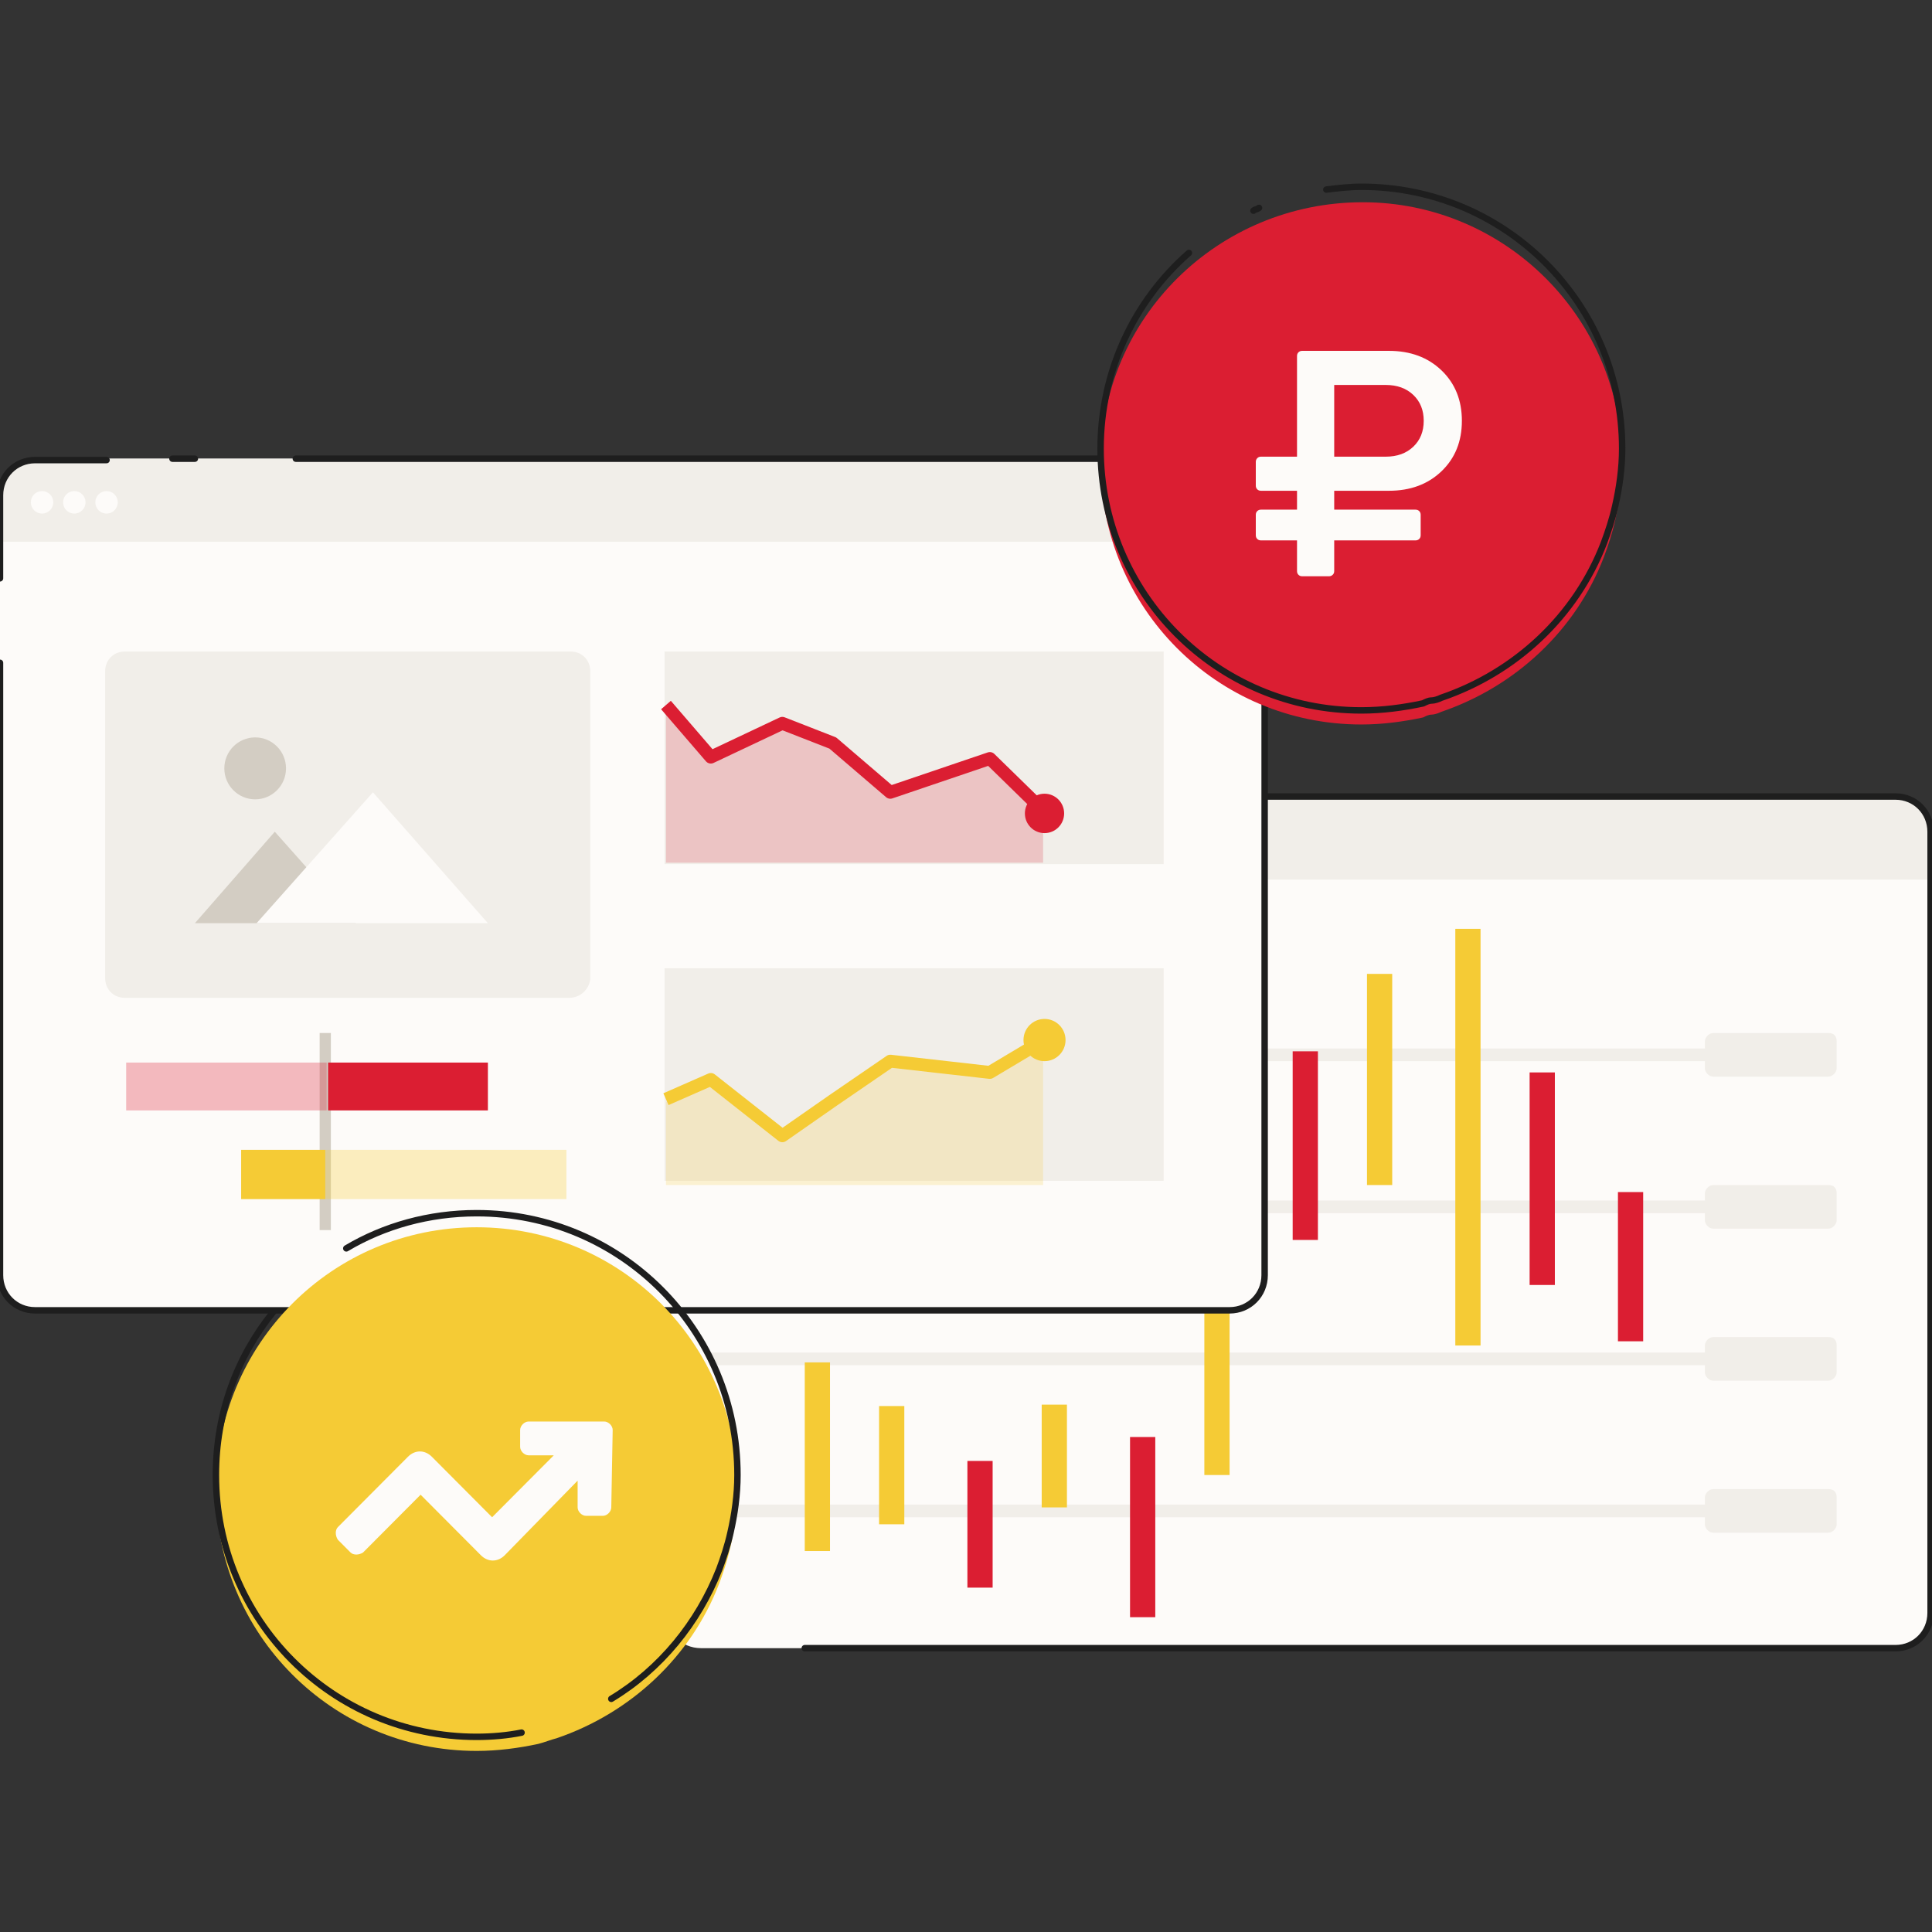 <svg width="300" height="300" viewBox="0 0 300 300" fill="none" xmlns="http://www.w3.org/2000/svg">
<rect x="0" y="0" width="300" height="300" fill="#333333" stroke="none"/>
<g clip-path="url(#clip0)">
<path d="M294.34 123.684C297.387 123.684 299.782 126.088 299.782 129.148V250.461C299.782 253.521 297.387 255.926 294.34 255.926H108.853C105.805 255.926 103.411 253.521 103.411 250.461V129.148C103.411 126.088 105.805 123.684 108.853 123.684H294.34Z" fill="#FDFBF9"/>
<path d="M300 129.148V136.58H103.411V129.148C103.411 126.088 105.805 123.684 108.853 123.684H294.34C297.387 123.684 300 126.088 300 129.148Z" fill="#F1EEE9"/>
<path opacity="0.8" d="M109.942 131.99C110.904 131.99 111.684 131.207 111.684 130.241C111.684 129.276 110.904 128.493 109.942 128.493C108.98 128.493 108.201 129.276 108.201 130.241C108.201 131.207 108.98 131.99 109.942 131.99Z" fill="#FDFBF9"/>
<path opacity="0.5" d="M114.95 131.99C115.912 131.99 116.691 131.207 116.691 130.241C116.691 129.276 115.912 128.493 114.95 128.493C113.988 128.493 113.208 129.276 113.208 130.241C113.208 131.207 113.988 131.99 114.95 131.99Z" fill="#FDFBF9"/>
<path d="M103.411 250.461V129.148C103.411 126.088 105.805 123.684 108.853 123.684H294.34C297.387 123.684 299.782 126.088 299.782 129.148V250.461C299.782 253.521 297.387 255.926 294.34 255.926H124.964" stroke="#1E1E1E" stroke-miterlimit="10" stroke-linecap="round" stroke-linejoin="round"/>
<path opacity="0.2" d="M119.956 131.99C120.918 131.99 121.697 131.207 121.697 130.241C121.697 129.276 120.918 128.493 119.956 128.493C118.994 128.493 118.214 129.276 118.214 130.241C118.214 131.207 118.994 131.99 119.956 131.99Z" fill="#FDFBF9"/>
<path d="M283.89 231.226H266.038C265.385 231.226 264.732 231.882 264.732 232.538V233.63H110.16V235.598H264.732V236.691C264.732 237.346 265.385 238.002 266.038 238.002H283.89C284.543 238.002 285.196 237.346 285.196 236.691V232.538C285.196 231.663 284.761 231.226 283.89 231.226Z" fill="#F1EEE9"/>
<path d="M283.89 207.619H266.038C265.385 207.619 264.732 208.275 264.732 208.931V210.024H110.16V211.991H264.732V213.084C264.732 213.739 265.385 214.395 266.038 214.395H283.89C284.543 214.395 285.196 213.739 285.196 213.084V208.931C285.196 208.056 284.761 207.619 283.89 207.619Z" fill="#F1EEE9"/>
<path d="M283.89 184.012H266.038C265.385 184.012 264.732 184.668 264.732 185.324V186.417H110.16V188.384H264.732V189.477C264.732 190.132 265.385 190.788 266.038 190.788H283.89C284.543 190.788 285.196 190.132 285.196 189.477V185.324C285.196 184.449 284.761 184.012 283.89 184.012Z" fill="#F1EEE9"/>
<path d="M283.89 160.405H266.038C265.385 160.405 264.732 161.061 264.732 161.717V162.81H110.16V164.777H264.732V165.87C264.732 166.526 265.385 167.181 266.038 167.181H283.89C284.543 167.181 285.196 166.526 285.196 165.87V161.717C285.196 160.842 284.761 160.405 283.89 160.405Z" fill="#F1EEE9"/>
<path d="M128.882 211.553H124.963V240.843H128.882V211.553Z" fill="#F5CB35"/>
<path d="M140.421 218.33H136.503V236.69H140.421V218.33Z" fill="#F5CB35"/>
<path d="M154.136 226.854H150.217V246.527H154.136V226.854Z" fill="#DB1E32"/>
<path d="M165.674 218.111H161.755V234.068H165.674V218.111Z" fill="#F5CB35"/>
<path d="M179.391 223.138H175.472V251.117H179.391V223.138Z" fill="#DB1E32"/>
<path d="M190.929 160.187H187.01V229.04H190.929V160.187Z" fill="#F5CB35"/>
<path d="M204.645 163.247H200.726V192.537H204.645V163.247Z" fill="#DB1E32"/>
<path d="M216.183 151.225H212.264V184.012H216.183V151.225Z" fill="#F5CB35"/>
<path d="M229.898 144.23H225.979V208.931H229.898V144.23Z" fill="#F5CB35"/>
<path d="M241.437 166.526H237.518V199.531H241.437V166.526Z" fill="#DB1E32"/>
<path d="M255.152 185.105H251.233V208.275H255.152V185.105Z" fill="#DB1E32"/>
<path d="M190.929 71.224C193.977 71.224 196.372 73.628 196.372 76.688V198.001C196.372 201.061 193.977 203.466 190.929 203.466H5.443C2.395 203.466 0 201.061 0 198.001V76.688C0 73.628 2.395 71.224 5.443 71.224H190.929Z" fill="#FDFBF9"/>
<path d="M196.372 76.688V84.12H0V76.688C0 73.628 2.395 71.224 5.443 71.224H190.929C193.977 71.224 196.372 73.628 196.372 76.688Z" fill="#F1EEE9"/>
<path d="M6.532 79.749C7.494 79.749 8.273 78.966 8.273 78C8.273 77.034 7.494 76.251 6.532 76.251C5.57 76.251 4.79 77.034 4.79 78C4.79 78.966 5.57 79.749 6.532 79.749Z" fill="#FDFBF9"/>
<path d="M11.539 79.749C12.501 79.749 13.281 78.966 13.281 78C13.281 77.034 12.501 76.251 11.539 76.251C10.577 76.251 9.797 77.034 9.797 78C9.797 78.966 10.577 79.749 11.539 79.749Z" fill="#FDFBF9"/>
<path d="M16.545 79.749C17.507 79.749 18.287 78.966 18.287 78C18.287 77.034 17.507 76.251 16.545 76.251C15.583 76.251 14.803 77.034 14.803 78C14.803 78.966 15.583 79.749 16.545 79.749Z" fill="#FDFBF9"/>
<path d="M185.486 71.224H190.929C193.977 71.224 196.372 73.628 196.372 76.688V198.001C196.372 201.062 193.977 203.466 190.929 203.466H5.443C2.395 203.466 0 201.062 0 198.001V102.918" stroke="#1E1E1E" stroke-miterlimit="10" stroke-linecap="round" stroke-linejoin="round"/>
<path d="M45.936 71.224H171.989" stroke="#1E1E1E" stroke-miterlimit="10" stroke-linecap="round" stroke-linejoin="round"/>
<path d="M26.777 71.224H30.261" stroke="#1E1E1E" stroke-miterlimit="10" stroke-linecap="round" stroke-linejoin="round"/>
<path d="M0 89.803V76.906C0 73.846 2.395 71.442 5.443 71.442H16.546" stroke="#1E1E1E" stroke-miterlimit="10" stroke-linecap="round" stroke-linejoin="round"/>
<path d="M180.697 101.17H103.193V134.176H180.697V101.17Z" fill="#F1EEE9"/>
<path d="M180.697 150.351H103.193V183.357H180.697V150.351Z" fill="#F1EEE9"/>
<path opacity="0.2" d="M161.974 125.87L153.701 118.219L138.244 123.465L129.318 115.815L121.48 112.973L110.377 118.219L103.411 109.913V133.957H161.974V125.87Z" fill="#DB1E32"/>
<path d="M103.411 109.476L110.377 117.563L121.48 112.317L129.318 115.378L138.244 123.028L153.701 117.782L161.756 125.651" stroke="#DB1E32" stroke-width="2" stroke-miterlimit="10" stroke-linejoin="round"/>
<path opacity="0.2" d="M161.974 162.154L153.701 166.963L138.244 164.996L129.318 171.116L121.48 176.581L110.377 167.837L103.411 171.116V184.012H161.974C161.974 184.012 161.974 161.936 161.974 162.154Z" fill="#F5CB35"/>
<path d="M103.411 170.679L110.377 167.619L121.48 176.362L129.318 170.897L138.244 164.777L153.701 166.526L161.756 161.717" stroke="#F5CB35" stroke-width="2" stroke-miterlimit="10" stroke-linejoin="round"/>
<path d="M162.192 129.367C163.875 129.367 165.24 127.997 165.24 126.307C165.24 124.617 163.875 123.247 162.192 123.247C160.509 123.247 159.144 124.617 159.144 126.307C159.144 127.997 160.509 129.367 162.192 129.367Z" fill="#DB1E32"/>
<path d="M162.191 164.777C163.995 164.777 165.457 163.309 165.457 161.498C165.457 159.687 163.995 158.219 162.191 158.219C160.388 158.219 158.926 159.687 158.926 161.498C158.926 163.309 160.388 164.777 162.191 164.777Z" fill="#F5CB35"/>
<path d="M88.389 154.941H19.376C17.634 154.941 16.328 153.63 16.328 151.881V104.23C16.328 102.481 17.634 101.17 19.376 101.17H88.607C90.348 101.17 91.655 102.481 91.655 104.23V152.099C91.437 153.63 90.131 154.941 88.389 154.941Z" fill="#F1EEE9"/>
<path d="M55.297 143.356H30.261L42.67 129.148L55.297 143.356Z" fill="#D3CDC3"/>
<path d="M75.762 143.356H39.84L57.91 123.028L75.762 143.356Z" fill="#FDFBF9"/>
<path d="M39.622 124.121C42.267 124.121 44.412 121.968 44.412 119.312C44.412 116.656 42.267 114.503 39.622 114.503C36.977 114.503 34.833 116.656 34.833 119.312C34.833 121.968 36.977 124.121 39.622 124.121Z" fill="#D3CDC3"/>
<path d="M114.514 231.226C114.514 234.286 114.078 237.346 113.425 240.188C112.99 242.155 112.336 244.122 111.683 245.871C107.329 257.237 97.968 265.98 86.429 269.915C85.558 270.133 84.47 270.571 83.599 270.789C80.551 271.445 77.286 271.882 74.02 271.882C51.596 271.882 33.527 253.74 33.527 231.226C33.527 208.712 51.596 190.57 74.02 190.57C96.444 190.57 114.514 208.712 114.514 231.226Z" fill="#F5CB35"/>
<path d="M95.137 222.046C95.137 221.39 94.484 220.734 93.831 220.734H82.075C81.421 220.734 80.768 221.39 80.768 222.046V224.669C80.768 225.324 81.421 225.98 82.075 225.98H85.993L76.414 235.598L67.053 226.199C65.964 225.106 64.44 225.106 63.352 226.199L52.467 237.128C52.031 237.565 52.031 238.439 52.467 239.095L54.426 241.062C54.861 241.499 55.732 241.499 56.385 241.062L65.311 232.1L74.672 241.499C75.761 242.592 77.285 242.592 78.374 241.499L89.694 229.915V234.068C89.694 234.723 90.347 235.379 91.001 235.379H93.613C94.266 235.379 94.919 234.723 94.919 234.068L95.137 222.046Z" fill="#FDFBF9"/>
<path d="M51.378 160.405H49.636V191.007H51.378V160.405Z" fill="#D3CDC3"/>
<path d="M251.887 71.842C251.887 74.902 251.451 77.962 250.798 80.803C250.363 82.771 249.71 84.738 249.056 86.487C244.702 97.853 235.341 106.596 223.802 110.531C223.367 110.749 222.714 110.968 222.278 110.968C221.843 110.968 221.408 111.186 220.972 111.405C217.924 112.061 214.659 112.498 211.393 112.498C188.969 112.498 170.9 94.356 170.9 71.842C170.9 49.328 189.187 31.404 211.611 31.404C233.817 31.404 251.887 49.546 251.887 71.842Z" fill="#DB1E32"/>
<path d="M195.8 83.912H201.401V88.685C201.401 88.918 201.475 89.108 201.626 89.256C201.776 89.406 201.967 89.481 202.201 89.481H206.376C206.592 89.481 206.78 89.406 206.938 89.256C207.096 89.108 207.175 88.918 207.175 88.685V83.912H219.8C220.033 83.912 220.225 83.838 220.376 83.689C220.526 83.539 220.601 83.349 220.601 83.117V79.935C220.601 79.704 220.526 79.512 220.376 79.364C220.226 79.214 220.033 79.139 219.8 79.139H207.175V76.206H215.675C219.008 76.206 221.729 75.196 223.838 73.174C225.946 71.153 227 68.543 227 65.343C227 62.146 225.946 59.536 223.838 57.513C221.729 55.493 219.008 54.481 215.675 54.481H202.2C201.967 54.481 201.776 54.555 201.625 54.704C201.475 54.854 201.4 55.045 201.4 55.276V70.912H195.8C195.567 70.912 195.376 70.991 195.225 71.148C195.075 71.305 195 71.492 195 71.707V75.411C195 75.643 195.075 75.833 195.225 75.983C195.376 76.132 195.567 76.206 195.8 76.206H201.401V79.139H195.8C195.567 79.139 195.376 79.214 195.225 79.364C195.075 79.512 195 79.703 195 79.935V83.117C195 83.349 195.075 83.539 195.225 83.689C195.376 83.838 195.567 83.912 195.8 83.912ZM207.175 59.776H215.175C216.942 59.776 218.366 60.289 219.45 61.317C220.533 62.344 221.075 63.687 221.075 65.344C221.075 67.001 220.533 68.344 219.45 69.371C218.366 70.399 216.941 70.912 215.175 70.912H207.175V59.776Z" fill="#FDFBF9"/>
<path d="M80.987 269.041C78.81 269.478 76.415 269.696 74.02 269.696C51.596 269.696 33.527 251.554 33.527 229.04C33.527 219.422 36.792 210.679 42.453 203.685" stroke="#1E1E1E" stroke-miterlimit="10" stroke-linecap="round" stroke-linejoin="round"/>
<path d="M53.773 193.848C59.651 190.351 66.618 188.384 74.02 188.384C96.444 188.384 114.513 206.526 114.513 229.04C114.513 232.1 114.078 235.16 113.425 238.002C112.989 239.969 112.336 241.936 111.683 243.685C108.418 251.991 102.54 259.204 94.92 263.795" stroke="#1E1E1E" stroke-miterlimit="10" stroke-linecap="round" stroke-linejoin="round"/>
<path d="M205.95 29.437C207.692 29.218 209.651 29 211.393 29C233.817 29 251.887 47.142 251.887 69.656C251.887 72.716 251.451 75.776 250.798 78.618C250.363 80.585 249.71 82.552 249.056 84.301C244.702 95.667 235.341 104.41 223.802 108.345C223.367 108.564 222.714 108.782 222.278 108.782C221.843 108.782 221.408 109.001 220.972 109.219C217.924 109.875 214.659 110.312 211.393 110.312C188.969 110.312 170.9 92.17 170.9 69.656C170.9 57.634 176.125 46.705 184.615 39.273" stroke="#1E1E1E" stroke-miterlimit="10" stroke-linecap="round" stroke-linejoin="round"/>
<path d="M194.63 32.714C194.848 32.496 195.283 32.496 195.501 32.279" stroke="#1E1E1E" stroke-miterlimit="10" stroke-linecap="round" stroke-linejoin="round"/>
<path d="M75.761 164.996H50.943V172.427H75.761V164.996Z" fill="#DB1E32"/>
<path opacity="0.3" d="M50.726 164.996H19.593V172.427H50.726V164.996Z" fill="#DB1E32"/>
<path d="M37.446 186.198H50.509V178.548H37.446V186.198Z" fill="#F5CB35"/>
<path opacity="0.3" d="M50.508 186.198H87.953V178.548H50.508V186.198Z" fill="#F5CB35"/>
</g>
<defs>
<clipPath id="clip0">
<rect width="300" height="300" fill="white"/>
</clipPath>
</defs>
</svg>
